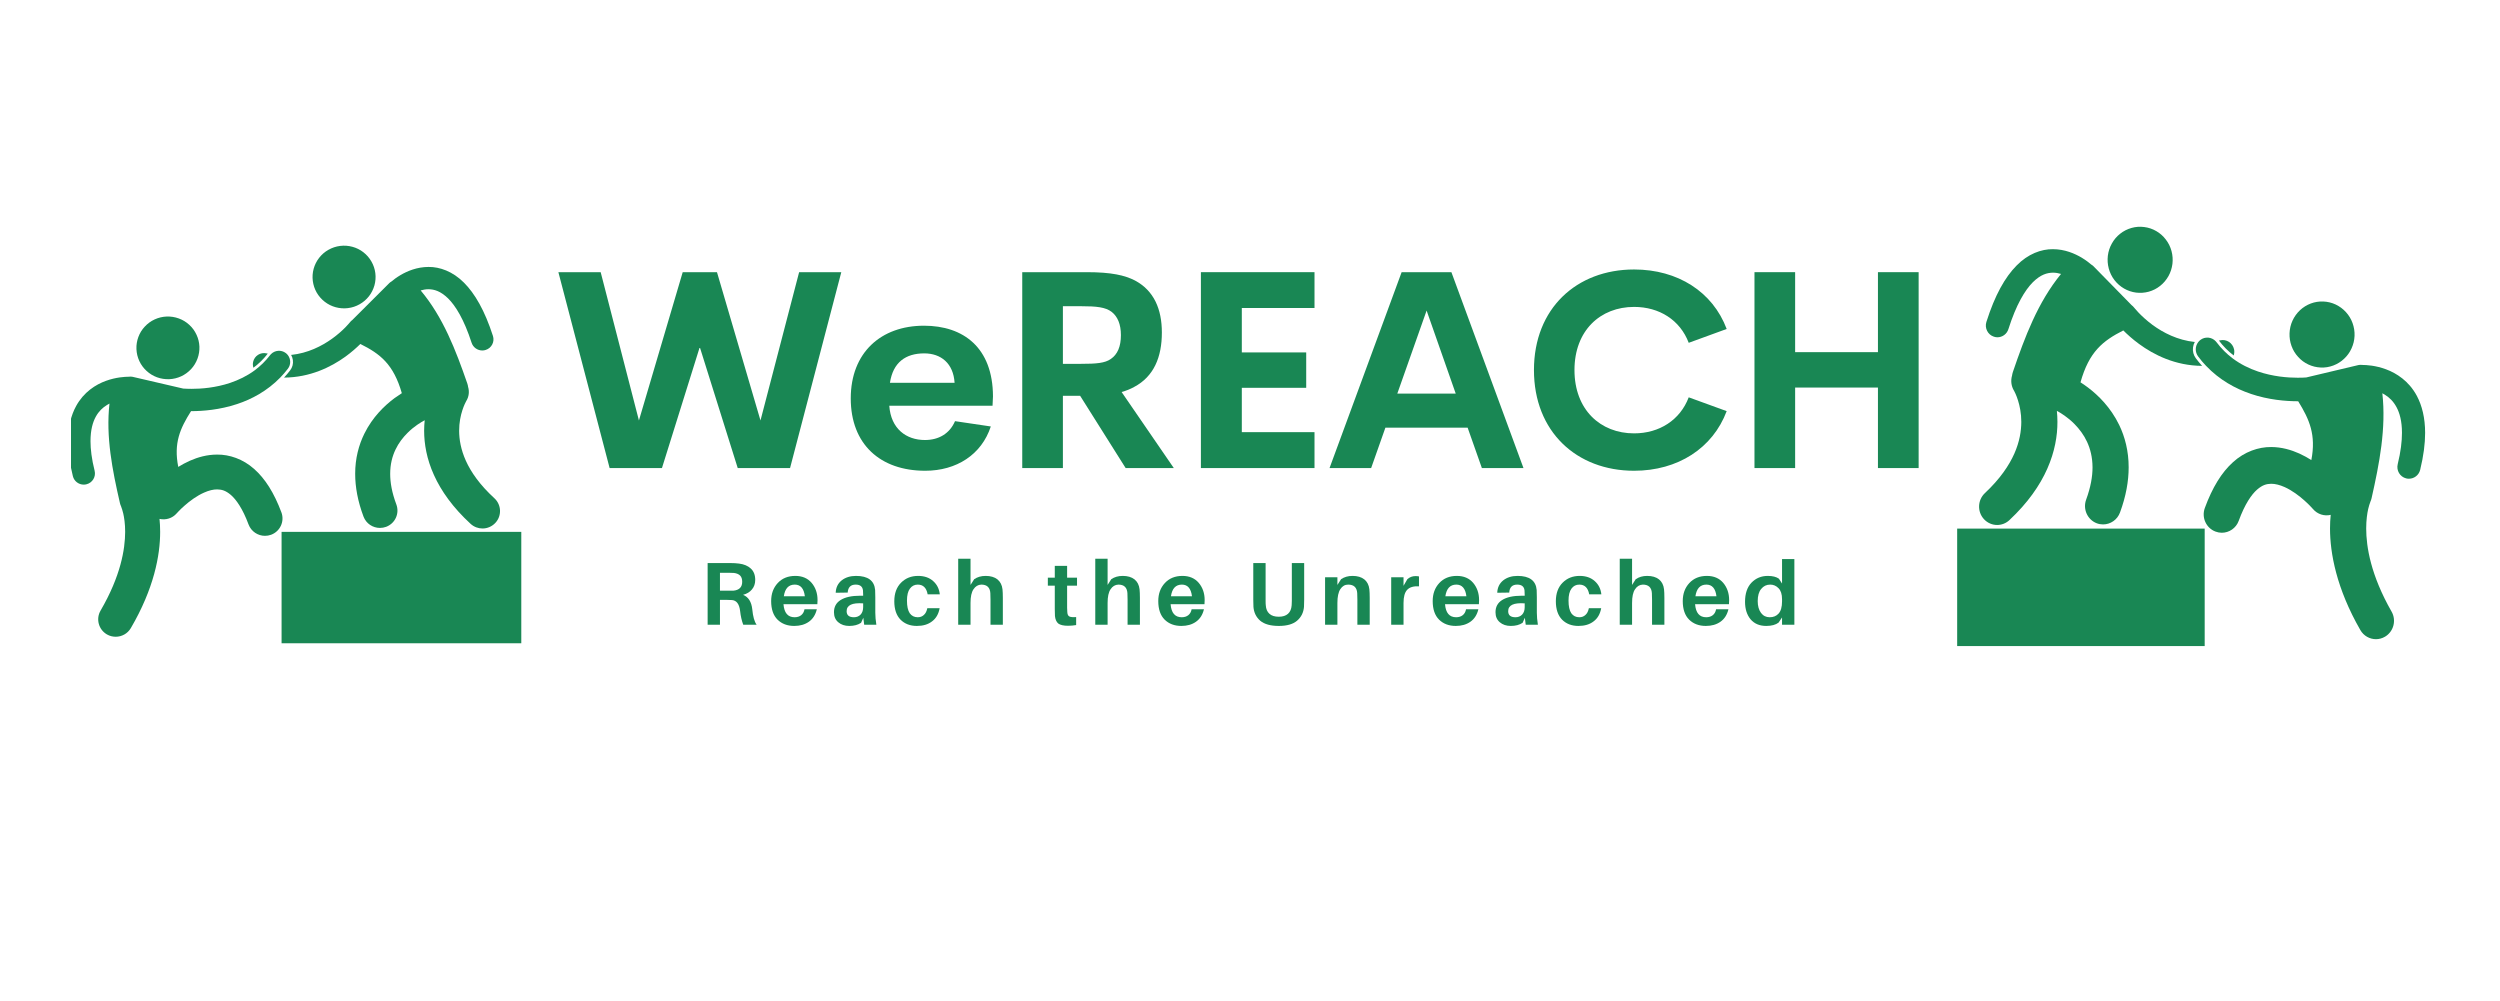 <?xml version="1.0" encoding="UTF-8"?>
<svg xmlns="http://www.w3.org/2000/svg" xmlns:xlink="http://www.w3.org/1999/xlink" width="224.88pt" height="90pt" viewBox="0 0 224.88 90" version="1.2">
<defs>
<g>
<symbol overflow="visible" id="glyph0-0">
<path style="stroke:none;" d="M 0 0 L 0 -5.625 L 4.016 -5.625 L 4.016 0 Z M 2.016 -3.172 L 3.375 -5.219 L 0.641 -5.219 Z M 2.25 -2.812 L 3.609 -0.766 L 3.609 -4.859 Z M 0.641 -0.406 L 3.375 -0.406 L 2.016 -2.453 Z M 0.406 -4.859 L 0.406 -0.766 L 1.766 -2.812 Z M 0.406 -4.859 "/>
</symbol>
<symbol overflow="visible" id="glyph0-1">
<path style="stroke:none;" d="M 4.734 -1.391 C 4.797 -0.734 4.926 -0.27 5.125 0 L 3.922 0 C 3.785 -0.363 3.691 -0.773 3.641 -1.234 C 3.566 -1.859 3.32 -2.188 2.906 -2.219 C 2.801 -2.227 2.656 -2.234 2.469 -2.234 L 1.828 -2.234 L 1.828 0 L 0.719 0 L 0.719 -5.547 L 2.734 -5.547 C 3.047 -5.547 3.316 -5.531 3.547 -5.5 C 3.984 -5.445 4.332 -5.301 4.594 -5.062 C 4.863 -4.82 5 -4.477 5 -4.031 C 5 -3.688 4.898 -3.398 4.703 -3.172 C 4.516 -2.941 4.25 -2.781 3.906 -2.688 C 4.383 -2.5 4.66 -2.066 4.734 -1.391 Z M 1.828 -3.062 L 2.594 -3.062 C 2.812 -3.062 2.957 -3.062 3.031 -3.062 C 3.562 -3.113 3.828 -3.379 3.828 -3.859 C 3.828 -4.109 3.766 -4.297 3.641 -4.422 C 3.516 -4.547 3.332 -4.625 3.094 -4.656 C 2.969 -4.664 2.816 -4.672 2.641 -4.672 L 1.828 -4.672 Z M 1.828 -3.062 "/>
</symbol>
<symbol overflow="visible" id="glyph0-2">
<path style="stroke:none;" d="M 4.391 -2.219 C 4.391 -2.062 4.383 -1.938 4.375 -1.844 L 1.328 -1.844 C 1.391 -1.062 1.723 -0.672 2.328 -0.672 C 2.566 -0.672 2.766 -0.734 2.922 -0.859 C 3.078 -0.984 3.176 -1.16 3.219 -1.391 L 4.328 -1.391 C 4.211 -0.898 3.973 -0.523 3.609 -0.266 C 3.254 -0.016 2.816 0.109 2.297 0.109 C 1.68 0.109 1.18 -0.078 0.797 -0.453 C 0.41 -0.836 0.219 -1.395 0.219 -2.125 C 0.219 -2.781 0.414 -3.32 0.812 -3.75 C 1.207 -4.176 1.734 -4.391 2.391 -4.391 C 3.016 -4.391 3.504 -4.18 3.859 -3.766 C 4.211 -3.348 4.391 -2.832 4.391 -2.219 Z M 2.344 -3.609 C 1.789 -3.609 1.461 -3.258 1.359 -2.562 L 3.25 -2.562 C 3.164 -3.258 2.863 -3.609 2.344 -3.609 Z M 2.344 -3.609 "/>
</symbol>
<symbol overflow="visible" id="glyph0-3">
<path style="stroke:none;" d="M 2.984 0 L 2.906 -0.625 L 2.703 -0.172 C 2.422 0.016 2.066 0.109 1.641 0.109 C 1.242 0.109 0.914 0 0.656 -0.219 C 0.395 -0.438 0.266 -0.738 0.266 -1.125 C 0.266 -1.602 0.461 -1.969 0.859 -2.219 C 1.266 -2.477 1.852 -2.609 2.625 -2.609 L 2.891 -2.609 L 2.891 -2.688 C 2.891 -2.863 2.883 -3 2.875 -3.094 C 2.832 -3.438 2.613 -3.609 2.219 -3.609 C 1.77 -3.609 1.531 -3.367 1.5 -2.891 L 0.422 -2.875 C 0.441 -3.344 0.617 -3.711 0.953 -3.984 C 1.297 -4.254 1.727 -4.391 2.25 -4.391 C 3.32 -4.391 3.895 -3.969 3.969 -3.125 C 3.977 -2.914 3.984 -2.695 3.984 -2.469 L 3.984 -1.078 C 3.984 -0.754 4.016 -0.395 4.078 0 Z M 2.062 -0.672 C 2.301 -0.672 2.5 -0.75 2.656 -0.906 C 2.812 -1.07 2.891 -1.297 2.891 -1.578 L 2.891 -1.922 C 1.898 -1.992 1.406 -1.758 1.406 -1.219 C 1.406 -0.852 1.625 -0.672 2.062 -0.672 Z M 2.062 -0.672 "/>
</symbol>
<symbol overflow="visible" id="glyph0-4">
<path style="stroke:none;" d="M 2.359 -4.391 C 2.922 -4.391 3.375 -4.234 3.719 -3.922 C 4.062 -3.617 4.258 -3.223 4.312 -2.734 L 3.219 -2.734 C 3.113 -3.316 2.816 -3.609 2.328 -3.609 C 2.035 -3.609 1.801 -3.488 1.625 -3.25 C 1.445 -3.008 1.359 -2.648 1.359 -2.172 C 1.359 -1.66 1.441 -1.281 1.609 -1.031 C 1.785 -0.789 2.023 -0.672 2.328 -0.672 C 2.547 -0.672 2.727 -0.738 2.875 -0.875 C 3.031 -1.008 3.133 -1.211 3.188 -1.484 L 4.297 -1.484 C 4.203 -0.961 3.973 -0.566 3.609 -0.297 C 3.254 -0.023 2.801 0.109 2.25 0.109 C 1.645 0.109 1.156 -0.078 0.781 -0.453 C 0.406 -0.836 0.219 -1.391 0.219 -2.109 C 0.219 -2.816 0.422 -3.375 0.828 -3.781 C 1.234 -4.188 1.742 -4.391 2.359 -4.391 Z M 2.359 -4.391 "/>
</symbol>
<symbol overflow="visible" id="glyph0-5">
<path style="stroke:none;" d="M 4.484 -3.188 C 4.504 -3 4.516 -2.738 4.516 -2.406 L 4.516 0 L 3.406 0 L 3.406 -2.25 C 3.406 -2.508 3.398 -2.707 3.391 -2.844 C 3.359 -3.352 3.086 -3.609 2.578 -3.609 C 2.285 -3.598 2.051 -3.457 1.875 -3.188 C 1.695 -2.926 1.609 -2.516 1.609 -1.953 L 1.609 0 L 0.5 0 L 0.5 -5.938 L 1.609 -5.938 L 1.609 -3.578 L 1.938 -4.094 C 2.219 -4.289 2.562 -4.391 2.969 -4.391 C 3.414 -4.391 3.77 -4.285 4.031 -4.078 C 4.289 -3.867 4.441 -3.57 4.484 -3.188 Z M 4.484 -3.188 "/>
</symbol>
<symbol overflow="visible" id="glyph0-6">
<path style="stroke:none;" d=""/>
</symbol>
<symbol overflow="visible" id="glyph0-7">
<path style="stroke:none;" d="M 1.828 -3.516 L 1.828 -1.531 C 1.828 -1.352 1.832 -1.227 1.844 -1.156 C 1.852 -0.945 1.91 -0.812 2.016 -0.75 C 2.129 -0.688 2.336 -0.664 2.641 -0.688 L 2.641 0.031 C 2.41 0.07 2.164 0.094 1.906 0.094 C 1.5 0.094 1.207 0.023 1.031 -0.109 C 0.863 -0.254 0.766 -0.477 0.734 -0.781 C 0.723 -0.914 0.719 -1.125 0.719 -1.406 L 0.719 -3.516 L 0.094 -3.516 L 0.094 -4.234 L 0.719 -4.234 L 0.719 -5.297 L 1.828 -5.297 L 1.828 -4.234 L 2.719 -4.234 L 2.719 -3.516 Z M 1.828 -3.516 "/>
</symbol>
<symbol overflow="visible" id="glyph0-8">
<path style="stroke:none;" d="M 5.219 -5.547 L 5.219 -2.25 C 5.219 -1.988 5.211 -1.773 5.203 -1.609 C 5.16 -1.098 4.953 -0.68 4.578 -0.359 C 4.211 -0.047 3.664 0.109 2.938 0.109 C 2.195 0.109 1.641 -0.047 1.266 -0.359 C 0.898 -0.68 0.695 -1.098 0.656 -1.609 C 0.645 -1.773 0.641 -1.988 0.641 -2.25 L 0.641 -5.547 L 1.75 -5.547 L 1.75 -2.141 C 1.75 -1.953 1.754 -1.82 1.766 -1.75 C 1.785 -1.414 1.895 -1.16 2.094 -0.984 C 2.289 -0.805 2.57 -0.719 2.938 -0.719 C 3.289 -0.719 3.566 -0.805 3.766 -0.984 C 3.961 -1.16 4.07 -1.414 4.094 -1.75 C 4.102 -1.82 4.109 -1.953 4.109 -2.141 L 4.109 -5.547 Z M 5.219 -5.547 "/>
</symbol>
<symbol overflow="visible" id="glyph0-9">
<path style="stroke:none;" d="M 4.484 -3.188 C 4.504 -3 4.516 -2.738 4.516 -2.406 L 4.516 0 L 3.406 0 L 3.406 -2.25 C 3.406 -2.508 3.398 -2.707 3.391 -2.844 C 3.359 -3.352 3.086 -3.609 2.578 -3.609 C 2.285 -3.609 2.051 -3.473 1.875 -3.203 C 1.695 -2.93 1.609 -2.516 1.609 -1.953 L 1.609 0 L 0.5 0 L 0.5 -4.266 L 1.609 -4.266 L 1.609 -3.578 L 1.938 -4.094 C 2.219 -4.289 2.562 -4.391 2.969 -4.391 C 3.414 -4.391 3.77 -4.285 4.031 -4.078 C 4.289 -3.867 4.441 -3.57 4.484 -3.188 Z M 4.484 -3.188 "/>
</symbol>
<symbol overflow="visible" id="glyph0-10">
<path style="stroke:none;" d="M 2.688 -4.375 C 2.812 -4.375 2.914 -4.363 3 -4.344 L 3 -3.453 C 2.52 -3.484 2.164 -3.379 1.938 -3.141 C 1.719 -2.91 1.609 -2.516 1.609 -1.953 L 1.609 0 L 0.5 0 L 0.5 -4.266 L 1.609 -4.266 L 1.609 -3.5 L 1.953 -4.094 C 2.16 -4.281 2.406 -4.375 2.688 -4.375 Z M 2.688 -4.375 "/>
</symbol>
<symbol overflow="visible" id="glyph0-11">
<path style="stroke:none;" d="M 4.656 -5.906 L 4.656 0 L 3.547 0 L 3.547 -0.656 L 3.234 -0.188 C 2.973 0.008 2.602 0.109 2.125 0.109 C 1.531 0.109 1.062 -0.086 0.719 -0.484 C 0.383 -0.891 0.219 -1.414 0.219 -2.062 C 0.219 -2.801 0.41 -3.375 0.797 -3.781 C 1.191 -4.188 1.68 -4.391 2.266 -4.391 C 2.703 -4.391 3.035 -4.305 3.266 -4.141 L 3.547 -3.703 L 3.547 -5.906 Z M 2.438 -0.672 C 2.77 -0.672 3.035 -0.781 3.234 -1 C 3.441 -1.227 3.547 -1.594 3.547 -2.094 L 3.547 -2.297 C 3.547 -2.742 3.441 -3.07 3.234 -3.281 C 3.023 -3.5 2.773 -3.609 2.484 -3.609 C 2.148 -3.609 1.879 -3.477 1.672 -3.219 C 1.461 -2.969 1.359 -2.602 1.359 -2.125 C 1.359 -1.688 1.457 -1.332 1.656 -1.062 C 1.852 -0.801 2.113 -0.672 2.438 -0.672 Z M 2.438 -0.672 "/>
</symbol>
<symbol overflow="visible" id="glyph1-0">
<path style="stroke:none;" d="M 5.145 0 L 9.852 0 L 13.254 -10.887 L 16.668 0 L 21.375 0 L 25.984 -17.621 L 22.191 -17.621 L 18.715 -4.281 L 14.801 -17.621 L 11.719 -17.621 L 7.781 -4.281 L 4.34 -17.621 L 0.535 -17.621 Z M 5.145 0 "/>
</symbol>
<symbol overflow="visible" id="glyph1-1">
<path style="stroke:none;" d="M 13.609 -6.449 C 13.594 -10.84 10.949 -12.805 7.402 -12.805 C 3.535 -12.805 0.816 -10.387 0.816 -6.266 C 0.816 -2.145 3.461 0.242 7.512 0.242 C 10.328 0.242 12.582 -1.207 13.414 -3.742 L 10.195 -4.219 C 9.719 -3.109 8.742 -2.523 7.488 -2.523 C 5.816 -2.523 4.426 -3.523 4.281 -5.609 L 13.57 -5.609 Z M 7.426 -10.316 C 8.926 -10.316 10.047 -9.426 10.156 -7.668 L 4.34 -7.668 C 4.621 -9.512 5.754 -10.316 7.426 -10.316 Z M 7.426 -10.316 "/>
</symbol>
<symbol overflow="visible" id="glyph1-2">
<path style="stroke:none;" d="M 11.582 0 L 15.914 0 L 11.219 -6.84 C 11.645 -6.961 12.012 -7.109 12.34 -7.293 C 14.121 -8.23 14.84 -9.984 14.84 -12.191 C 14.84 -14.289 14.133 -15.961 12.414 -16.875 C 11.5 -17.34 10.316 -17.621 8.07 -17.621 L 2.281 -17.621 L 2.281 0 L 5.938 0 L 5.938 -6.5 L 7.488 -6.5 Z M 5.938 -14.559 L 7.559 -14.559 C 8.973 -14.559 9.766 -14.473 10.328 -14.047 C 10.852 -13.633 11.156 -12.949 11.156 -11.961 C 11.156 -10.926 10.852 -10.23 10.254 -9.816 C 9.719 -9.438 8.949 -9.375 7.559 -9.375 L 5.938 -9.375 Z M 5.938 -14.559 "/>
</symbol>
<symbol overflow="visible" id="glyph1-3">
<path style="stroke:none;" d="M 12.5 -14.398 L 12.5 -17.621 L 2.281 -17.621 L 2.281 0 L 12.5 0 L 12.5 -3.23 L 5.961 -3.23 L 5.961 -7.219 L 11.754 -7.219 L 11.754 -10.402 L 5.961 -10.402 L 5.961 -14.398 Z M 12.5 -14.398 "/>
</symbol>
<symbol overflow="visible" id="glyph1-4">
<path style="stroke:none;" d="M 14.07 0 L 17.812 0 L 11.328 -17.621 L 6.852 -17.621 L 0.367 0 L 4.109 0 L 5.391 -3.633 L 12.789 -3.633 Z M 6.461 -6.695 L 9.098 -14.168 L 11.719 -6.695 Z M 6.461 -6.695 "/>
</symbol>
<symbol overflow="visible" id="glyph1-5">
<path style="stroke:none;" d="M 10.082 0.242 C 14.012 0.242 17.156 -1.781 18.41 -5.121 L 14.996 -6.363 C 14.219 -4.316 12.352 -3.121 10.082 -3.121 C 7.047 -3.121 4.719 -5.254 4.719 -8.816 C 4.719 -12.375 7.047 -14.496 10.082 -14.496 C 12.352 -14.496 14.219 -13.316 14.996 -11.266 L 18.41 -12.512 C 17.156 -15.852 14.012 -17.863 10.082 -17.863 C 4.902 -17.863 1.074 -14.352 1.074 -8.816 C 1.074 -3.281 4.902 0.242 10.082 0.242 Z M 10.082 0.242 "/>
</symbol>
<symbol overflow="visible" id="glyph1-6">
<path style="stroke:none;" d="M 2.281 0 L 5.938 0 L 5.938 -7.242 L 13.387 -7.242 L 13.387 0 L 17.047 0 L 17.047 -17.621 L 13.387 -17.621 L 13.387 -10.426 L 5.938 -10.426 L 5.938 -17.621 L 2.281 -17.621 Z M 2.281 0 "/>
</symbol>
</g>
<clipPath id="clip1">
  <path d="M 197 30 L 218.168 30 L 218.168 58 L 197 58 Z M 197 30 "/>
</clipPath>
<clipPath id="clip2">
  <path d="M 176.023 47 L 199 47 L 199 58.113 L 176.023 58.113 Z M 176.023 47 "/>
</clipPath>
<clipPath id="clip3">
  <path d="M 6.387 31 L 27 31 L 27 57.863 L 6.387 57.863 Z M 6.387 31 "/>
</clipPath>
<clipPath id="clip4">
  <path d="M 25 47 L 46.91 47 L 46.91 57.863 L 25 57.863 Z M 25 47 "/>
</clipPath>
</defs>
<g id="surface1">
<g style="fill:rgb(9.799%,52.939%,32.939%);fill-opacity:1;">
  <use xlink:href="#glyph0-1" x="62.934" y="56.195"/>
</g>
<g style="fill:rgb(9.799%,52.939%,32.939%);fill-opacity:1;">
  <use xlink:href="#glyph0-2" x="69.148" y="56.195"/>
</g>
<g style="fill:rgb(9.799%,52.939%,32.939%);fill-opacity:1;">
  <use xlink:href="#glyph0-3" x="74.751" y="56.195"/>
</g>
<g style="fill:rgb(9.799%,52.939%,32.939%);fill-opacity:1;">
  <use xlink:href="#glyph0-4" x="80.225" y="56.195"/>
</g>
<g style="fill:rgb(9.799%,52.939%,32.939%);fill-opacity:1;">
  <use xlink:href="#glyph0-5" x="85.692" y="56.195"/>
</g>
<g style="fill:rgb(9.799%,52.939%,32.939%);fill-opacity:1;">
  <use xlink:href="#glyph0-6" x="91.64" y="56.195"/>
</g>
<g style="fill:rgb(9.799%,52.939%,32.939%);fill-opacity:1;">
  <use xlink:href="#glyph0-7" x="94.161" y="56.195"/>
</g>
<g style="fill:rgb(9.799%,52.939%,32.939%);fill-opacity:1;">
  <use xlink:href="#glyph0-5" x="98.022" y="56.195"/>
</g>
<g style="fill:rgb(9.799%,52.939%,32.939%);fill-opacity:1;">
  <use xlink:href="#glyph0-2" x="103.97" y="56.195"/>
</g>
<g style="fill:rgb(9.799%,52.939%,32.939%);fill-opacity:1;">
  <use xlink:href="#glyph0-6" x="109.574" y="56.195"/>
</g>
<g style="fill:rgb(9.799%,52.939%,32.939%);fill-opacity:1;">
  <use xlink:href="#glyph0-8" x="112.094" y="56.195"/>
</g>
<g style="fill:rgb(9.799%,52.939%,32.939%);fill-opacity:1;">
  <use xlink:href="#glyph0-9" x="118.693" y="56.195"/>
</g>
<g style="fill:rgb(9.799%,52.939%,32.939%);fill-opacity:1;">
  <use xlink:href="#glyph0-10" x="124.641" y="56.195"/>
</g>
<g style="fill:rgb(9.799%,52.939%,32.939%);fill-opacity:1;">
  <use xlink:href="#glyph0-2" x="128.655" y="56.195"/>
</g>
<g style="fill:rgb(9.799%,52.939%,32.939%);fill-opacity:1;">
  <use xlink:href="#glyph0-3" x="134.258" y="56.195"/>
</g>
<g style="fill:rgb(9.799%,52.939%,32.939%);fill-opacity:1;">
  <use xlink:href="#glyph0-4" x="139.733" y="56.195"/>
</g>
<g style="fill:rgb(9.799%,52.939%,32.939%);fill-opacity:1;">
  <use xlink:href="#glyph0-5" x="145.199" y="56.195"/>
</g>
<g style="fill:rgb(9.799%,52.939%,32.939%);fill-opacity:1;">
  <use xlink:href="#glyph0-2" x="151.148" y="56.195"/>
</g>
<g style="fill:rgb(9.799%,52.939%,32.939%);fill-opacity:1;">
  <use xlink:href="#glyph0-11" x="156.751" y="56.195"/>
</g>
<path style=" stroke:none;fill-rule:nonzero;fill:rgb(9.799%,52.939%,32.939%);fill-opacity:1;" d="M 200.926 31.977 C 200.984 31.801 201 31.605 200.957 31.414 C 200.828 30.844 200.273 30.484 199.711 30.613 C 199.672 30.621 199.637 30.629 199.598 30.637 C 199.98 31.145 200.422 31.59 200.926 31.977 Z M 200.926 31.977 "/>
<path style=" stroke:none;fill-rule:nonzero;fill:rgb(9.799%,52.939%,32.939%);fill-opacity:1;" d="M 197.266 31.246 C 197.289 31.074 197.344 30.91 197.426 30.762 C 195.875 30.602 194.582 29.926 193.625 29.227 C 193.082 28.824 192.656 28.422 192.371 28.125 C 192.23 27.977 192.121 27.855 192.055 27.773 C 192.02 27.734 191.996 27.703 191.98 27.684 C 191.973 27.676 191.969 27.668 191.965 27.668 C 191.898 27.582 191.824 27.508 191.742 27.449 C 190.594 26.277 189.445 25.105 188.297 23.934 C 188.25 23.887 188.188 23.844 188.117 23.801 C 187.949 23.656 187.652 23.418 187.25 23.176 C 186.633 22.812 185.746 22.418 184.668 22.414 C 183.621 22.402 182.422 22.836 181.395 23.887 C 180.359 24.934 179.449 26.535 178.68 28.957 C 178.504 29.512 178.805 30.109 179.352 30.285 C 179.457 30.32 179.566 30.34 179.672 30.34 C 180.109 30.34 180.52 30.055 180.66 29.605 C 181.363 27.387 182.16 26.086 182.859 25.387 C 183.566 24.691 184.129 24.539 184.668 24.527 C 184.914 24.527 185.16 24.57 185.395 24.641 C 183.309 27.184 182.137 30.309 181.059 33.473 C 181.023 33.578 181.004 33.684 180.988 33.785 C 180.859 34.223 180.906 34.715 181.156 35.133 C 181.156 35.133 181.16 35.137 181.168 35.148 C 181.246 35.285 181.824 36.402 181.82 37.953 C 181.816 38.777 181.668 39.727 181.195 40.801 C 180.719 41.871 179.914 43.074 178.547 44.355 C 177.887 44.977 177.844 46.02 178.453 46.691 C 178.773 47.043 179.211 47.223 179.648 47.223 C 180.043 47.223 180.438 47.078 180.75 46.785 C 182.398 45.242 183.492 43.672 184.16 42.156 C 184.832 40.641 185.074 39.195 185.07 37.953 C 185.07 37.602 185.051 37.27 185.02 36.957 C 185.336 37.129 186 37.523 186.613 38.152 C 187.035 38.582 187.441 39.109 187.734 39.742 C 188.027 40.379 188.223 41.121 188.227 42.043 C 188.227 42.848 188.07 43.805 187.652 44.945 C 187.34 45.797 187.77 46.75 188.609 47.07 C 188.797 47.141 188.988 47.172 189.176 47.172 C 189.836 47.172 190.457 46.762 190.699 46.098 C 191.238 44.637 191.477 43.281 191.477 42.043 C 191.48 40.578 191.141 39.293 190.629 38.234 C 189.855 36.637 188.738 35.555 187.824 34.863 C 187.582 34.68 187.352 34.523 187.145 34.391 C 187.914 31.641 189.152 30.66 190.996 29.723 C 191.344 30.07 191.816 30.504 192.41 30.938 C 193.723 31.902 195.66 32.898 198.082 32.91 C 197.887 32.691 197.695 32.465 197.516 32.223 C 197.309 31.945 197.219 31.598 197.266 31.246 Z M 197.266 31.246 "/>
<path style=" stroke:none;fill-rule:nonzero;fill:rgb(9.799%,52.939%,32.939%);fill-opacity:1;" d="M 193.957 20.785 C 194.297 20.98 194.582 21.234 194.82 21.547 C 195.059 21.859 195.23 22.203 195.332 22.582 C 195.434 22.965 195.461 23.348 195.414 23.742 C 195.363 24.133 195.246 24.5 195.055 24.84 C 194.859 25.184 194.613 25.477 194.305 25.719 C 194 25.961 193.66 26.133 193.285 26.238 C 192.91 26.34 192.531 26.367 192.145 26.32 C 191.762 26.27 191.398 26.148 191.062 25.953 C 190.727 25.758 190.438 25.504 190.199 25.195 C 189.961 24.883 189.789 24.535 189.688 24.156 C 189.586 23.777 189.559 23.391 189.605 23 C 189.656 22.609 189.773 22.242 189.969 21.898 C 190.16 21.555 190.406 21.266 190.715 21.023 C 191.02 20.781 191.363 20.609 191.734 20.504 C 192.109 20.398 192.488 20.371 192.875 20.422 C 193.258 20.469 193.621 20.59 193.957 20.785 Z M 193.957 20.785 "/>
<path style=" stroke:none;fill-rule:nonzero;fill:rgb(9.799%,52.939%,32.939%);fill-opacity:1;" d="M 208.988 27.121 C 209.375 27.137 209.746 27.227 210.098 27.391 C 210.449 27.559 210.758 27.785 211.02 28.074 C 211.285 28.363 211.484 28.691 211.617 29.062 C 211.75 29.434 211.812 29.816 211.797 30.207 C 211.781 30.602 211.691 30.977 211.527 31.336 C 211.367 31.695 211.141 32.008 210.855 32.273 C 210.57 32.543 210.246 32.742 209.883 32.879 C 209.52 33.016 209.145 33.078 208.754 33.059 C 208.367 33.043 207.996 32.953 207.645 32.789 C 207.293 32.625 206.984 32.398 206.723 32.105 C 206.457 31.816 206.258 31.488 206.125 31.117 C 205.992 30.746 205.934 30.367 205.949 29.973 C 205.965 29.578 206.051 29.203 206.215 28.844 C 206.379 28.488 206.602 28.176 206.887 27.906 C 207.172 27.641 207.496 27.438 207.859 27.301 C 208.223 27.164 208.602 27.105 208.988 27.121 Z M 208.988 27.121 "/>
<g clip-path="url(#clip1)" clip-rule="nonzero">
<path style=" stroke:none;fill-rule:nonzero;fill:rgb(9.799%,52.939%,32.939%);fill-opacity:1;" d="M 214.625 33.219 C 213.68 32.867 212.863 32.832 212.508 32.828 C 212.371 32.812 212.25 32.812 212.152 32.836 C 210.586 33.207 209.016 33.578 207.449 33.953 C 207.258 33.965 206.996 33.98 206.68 33.977 C 205.781 33.98 204.445 33.871 203.102 33.414 C 202.316 33.148 201.535 32.766 200.812 32.223 C 200.297 31.832 199.812 31.359 199.383 30.785 C 199.359 30.754 199.332 30.723 199.305 30.695 C 198.945 30.309 198.348 30.254 197.922 30.582 C 197.848 30.641 197.781 30.711 197.727 30.785 C 197.449 31.152 197.434 31.676 197.727 32.062 C 197.949 32.367 198.188 32.645 198.438 32.906 C 199.648 34.18 201.082 34.961 202.441 35.418 C 202.441 35.418 202.441 35.418 202.441 35.422 C 204.082 35.977 205.625 36.09 206.68 36.094 C 206.695 36.094 206.711 36.094 206.727 36.094 C 207.75 37.75 208.344 39.121 207.91 41.383 C 207.582 41.176 207.223 40.977 206.832 40.797 C 206.094 40.465 205.242 40.215 204.301 40.211 C 203.156 40.199 201.898 40.633 200.871 41.566 C 199.836 42.496 199.008 43.848 198.328 45.695 C 198.016 46.551 198.445 47.5 199.289 47.816 C 199.477 47.887 199.664 47.922 199.855 47.922 C 200.516 47.922 201.137 47.512 201.379 46.844 C 201.93 45.332 202.535 44.477 203.023 44.047 C 203.52 43.617 203.867 43.527 204.301 43.516 C 204.652 43.516 205.07 43.617 205.512 43.816 C 206.168 44.109 206.84 44.613 207.316 45.047 C 207.555 45.258 207.746 45.453 207.875 45.59 C 207.938 45.656 207.988 45.711 208.016 45.742 C 208.031 45.758 208.043 45.77 208.047 45.777 C 208.047 45.777 208.051 45.781 208.051 45.781 C 208.461 46.266 209.082 46.449 209.652 46.312 C 209.613 46.684 209.59 47.09 209.59 47.539 C 209.59 49.758 210.164 52.922 212.316 56.672 C 212.617 57.199 213.16 57.496 213.723 57.496 C 214 57.496 214.281 57.422 214.539 57.27 C 215.312 56.812 215.578 55.801 215.125 55.012 C 213.25 51.727 212.848 49.191 212.844 47.539 C 212.844 46.758 212.938 46.172 213.02 45.801 C 213.062 45.617 213.102 45.484 213.125 45.406 C 213.141 45.371 213.148 45.348 213.152 45.34 L 213.152 45.336 C 213.18 45.266 213.203 45.195 213.223 45.125 C 213.266 45.027 213.305 44.926 213.328 44.816 C 214.035 41.68 214.648 38.523 214.297 35.375 C 214.375 35.414 214.449 35.457 214.523 35.504 C 214.926 35.754 215.285 36.094 215.57 36.621 C 215.852 37.145 216.062 37.875 216.062 38.941 C 216.062 39.703 215.953 40.633 215.68 41.75 C 215.539 42.316 215.879 42.891 216.438 43.031 C 216.523 43.055 216.605 43.062 216.688 43.062 C 217.156 43.062 217.582 42.742 217.699 42.262 C 218.004 41.008 218.145 39.91 218.145 38.941 C 218.145 37.594 217.867 36.484 217.398 35.605 C 216.691 34.285 215.578 33.57 214.625 33.219 Z M 214.625 33.219 "/>
</g>
<g clip-path="url(#clip2)" clip-rule="nonzero">
<path style=" stroke:none;fill-rule:nonzero;fill:rgb(9.799%,52.939%,32.939%);fill-opacity:1;" d="M 176.051 47.547 L 198.316 47.547 L 198.316 58.117 L 176.051 58.117 Z M 176.051 47.547 "/>
</g>
<g style="fill:rgb(9.799%,52.939%,32.939%);fill-opacity:1;">
  <use xlink:href="#glyph1-0" x="49.692" y="42.103"/>
</g>
<g style="fill:rgb(9.799%,52.939%,32.939%);fill-opacity:1;">
  <use xlink:href="#glyph1-1" x="75.711" y="42.103"/>
</g>
<g style="fill:rgb(9.799%,52.939%,32.939%);fill-opacity:1;">
  <use xlink:href="#glyph1-2" x="89.672" y="42.103"/>
</g>
<g style="fill:rgb(9.799%,52.939%,32.939%);fill-opacity:1;">
  <use xlink:href="#glyph1-3" x="105.742" y="42.103"/>
</g>
<g style="fill:rgb(9.799%,52.939%,32.939%);fill-opacity:1;">
  <use xlink:href="#glyph1-4" x="119.228" y="42.103"/>
</g>
<g style="fill:rgb(9.799%,52.939%,32.939%);fill-opacity:1;">
  <use xlink:href="#glyph1-5" x="136.908" y="42.103"/>
</g>
<g style="fill:rgb(9.799%,52.939%,32.939%);fill-opacity:1;">
  <use xlink:href="#glyph1-6" x="155.538" y="42.103"/>
</g>
<path style=" stroke:none;fill-rule:nonzero;fill:rgb(9.799%,52.939%,32.939%);fill-opacity:1;" d="M 22.797 33.078 C 22.742 32.914 22.727 32.73 22.77 32.547 C 22.891 32.004 23.43 31.664 23.973 31.785 C 24.012 31.797 24.047 31.801 24.086 31.809 C 23.715 32.289 23.285 32.715 22.797 33.078 Z M 22.797 33.078 "/>
<path style=" stroke:none;fill-rule:nonzero;fill:rgb(9.799%,52.939%,32.939%);fill-opacity:1;" d="M 26.344 32.387 C 26.32 32.223 26.27 32.066 26.188 31.926 C 27.688 31.773 28.941 31.133 29.867 30.469 C 30.395 30.09 30.809 29.711 31.082 29.43 C 31.219 29.289 31.324 29.172 31.391 29.094 C 31.422 29.059 31.449 29.027 31.461 29.012 C 31.469 29 31.473 28.996 31.477 28.992 C 31.539 28.91 31.613 28.84 31.691 28.785 C 32.805 27.676 33.918 26.562 35.031 25.453 C 35.074 25.41 35.133 25.367 35.203 25.328 C 35.367 25.188 35.652 24.965 36.043 24.734 C 36.641 24.387 37.5 24.016 38.543 24.012 C 39.559 24 40.719 24.414 41.715 25.406 C 42.715 26.398 43.598 27.922 44.34 30.215 C 44.512 30.742 44.223 31.309 43.691 31.477 C 43.59 31.512 43.484 31.527 43.383 31.527 C 42.957 31.527 42.559 31.254 42.422 30.832 C 41.742 28.73 40.973 27.496 40.297 26.832 C 39.609 26.172 39.062 26.027 38.543 26.016 C 38.305 26.016 38.066 26.059 37.84 26.125 C 39.859 28.531 40.996 31.496 42.035 34.496 C 42.07 34.598 42.094 34.699 42.105 34.797 C 42.23 35.211 42.188 35.676 41.941 36.074 C 41.941 36.074 41.941 36.078 41.934 36.086 C 41.859 36.215 41.297 37.273 41.301 38.746 C 41.305 39.527 41.449 40.43 41.906 41.449 C 42.367 42.465 43.148 43.605 44.473 44.82 C 45.109 45.406 45.152 46.398 44.562 47.031 C 44.25 47.367 43.828 47.539 43.402 47.539 C 43.023 47.539 42.641 47.402 42.336 47.125 C 40.742 45.66 39.684 44.168 39.035 42.73 C 38.383 41.297 38.152 39.926 38.152 38.746 C 38.152 38.414 38.172 38.102 38.203 37.801 C 37.895 37.965 37.254 38.34 36.66 38.938 C 36.25 39.344 35.859 39.844 35.574 40.445 C 35.289 41.047 35.098 41.75 35.098 42.625 C 35.098 43.391 35.246 44.297 35.652 45.375 C 35.957 46.188 35.543 47.09 34.727 47.391 C 34.547 47.457 34.359 47.488 34.176 47.488 C 33.539 47.488 32.938 47.102 32.699 46.469 C 32.18 45.086 31.949 43.801 31.949 42.625 C 31.945 41.238 32.277 40.016 32.773 39.012 C 33.52 37.5 34.602 36.473 35.484 35.816 C 35.723 35.645 35.945 35.496 36.145 35.367 C 35.398 32.762 34.199 31.828 32.414 30.941 C 32.078 31.273 31.621 31.684 31.047 32.098 C 29.773 33.012 27.898 33.953 25.551 33.965 C 25.742 33.758 25.926 33.543 26.098 33.316 C 26.305 33.047 26.391 32.719 26.344 32.387 Z M 26.344 32.387 "/>
<path style=" stroke:none;fill-rule:nonzero;fill:rgb(9.799%,52.939%,32.939%);fill-opacity:1;" d="M 29.547 22.469 C 29.219 22.652 28.941 22.895 28.711 23.188 C 28.48 23.484 28.316 23.812 28.215 24.172 C 28.117 24.531 28.09 24.898 28.137 25.27 C 28.184 25.641 28.301 25.988 28.484 26.312 C 28.672 26.637 28.914 26.914 29.211 27.145 C 29.508 27.375 29.836 27.539 30.199 27.637 C 30.562 27.734 30.93 27.762 31.301 27.715 C 31.676 27.668 32.023 27.555 32.352 27.367 C 32.676 27.184 32.957 26.941 33.188 26.648 C 33.418 26.352 33.582 26.023 33.684 25.664 C 33.781 25.305 33.809 24.938 33.762 24.566 C 33.715 24.195 33.598 23.848 33.41 23.523 C 33.227 23.199 32.984 22.922 32.688 22.691 C 32.391 22.461 32.062 22.297 31.699 22.199 C 31.336 22.102 30.969 22.074 30.598 22.121 C 30.223 22.168 29.875 22.285 29.547 22.469 Z M 29.547 22.469 "/>
<path style=" stroke:none;fill-rule:nonzero;fill:rgb(9.799%,52.939%,32.939%);fill-opacity:1;" d="M 14.992 28.473 C 14.617 28.488 14.258 28.574 13.918 28.73 C 13.574 28.887 13.277 29.105 13.023 29.379 C 12.766 29.652 12.574 29.965 12.445 30.316 C 12.316 30.668 12.258 31.031 12.273 31.402 C 12.289 31.777 12.375 32.133 12.531 32.473 C 12.688 32.812 12.906 33.109 13.184 33.363 C 13.457 33.617 13.773 33.809 14.125 33.938 C 14.477 34.066 14.84 34.121 15.219 34.109 C 15.594 34.094 15.949 34.008 16.293 33.852 C 16.633 33.695 16.93 33.477 17.188 33.203 C 17.441 32.93 17.633 32.617 17.762 32.266 C 17.895 31.914 17.949 31.551 17.938 31.18 C 17.922 30.805 17.836 30.449 17.676 30.109 C 17.52 29.77 17.305 29.473 17.027 29.219 C 16.75 28.965 16.438 28.773 16.082 28.645 C 15.73 28.516 15.367 28.461 14.992 28.473 Z M 14.992 28.473 "/>
<g clip-path="url(#clip3)" clip-rule="nonzero">
<path style=" stroke:none;fill-rule:nonzero;fill:rgb(9.799%,52.939%,32.939%);fill-opacity:1;" d="M 9.531 34.258 C 10.449 33.926 11.238 33.891 11.586 33.887 C 11.715 33.871 11.832 33.871 11.926 33.895 C 13.445 34.246 14.965 34.602 16.48 34.953 C 16.664 34.965 16.918 34.977 17.227 34.977 C 18.098 34.98 19.391 34.879 20.691 34.445 C 21.453 34.188 22.211 33.828 22.91 33.312 C 23.406 32.941 23.875 32.496 24.293 31.949 C 24.316 31.918 24.344 31.891 24.367 31.863 C 24.719 31.5 25.293 31.445 25.707 31.758 C 25.781 31.812 25.844 31.879 25.898 31.949 C 26.164 32.297 26.18 32.797 25.898 33.164 C 25.68 33.449 25.449 33.715 25.211 33.961 C 24.035 35.168 22.648 35.91 21.332 36.344 C 19.742 36.871 18.25 36.98 17.227 36.984 C 17.211 36.984 17.199 36.984 17.184 36.984 C 16.191 38.555 15.613 39.855 16.035 42 C 16.355 41.801 16.703 41.613 17.078 41.445 C 17.793 41.129 18.617 40.891 19.531 40.891 C 20.637 40.879 21.855 41.289 22.852 42.176 C 23.852 43.055 24.656 44.336 25.312 46.086 C 25.617 46.898 25.199 47.801 24.387 48.102 C 24.203 48.168 24.02 48.199 23.836 48.199 C 23.199 48.199 22.598 47.809 22.359 47.18 C 21.828 45.746 21.242 44.934 20.77 44.523 C 20.289 44.117 19.949 44.031 19.531 44.023 C 19.191 44.02 18.785 44.117 18.359 44.309 C 17.723 44.586 17.074 45.062 16.613 45.473 C 16.379 45.676 16.191 45.859 16.07 45.988 C 16.008 46.051 15.961 46.102 15.934 46.133 C 15.918 46.148 15.906 46.16 15.902 46.168 C 15.902 46.168 15.898 46.168 15.898 46.168 C 15.898 46.172 15.898 46.172 15.898 46.172 C 15.504 46.629 14.902 46.801 14.348 46.676 C 14.383 47.023 14.406 47.41 14.406 47.836 C 14.41 49.941 13.852 52.941 11.77 56.496 C 11.477 57 10.949 57.277 10.406 57.277 C 10.137 57.277 9.867 57.211 9.617 57.066 C 8.867 56.629 8.609 55.672 9.047 54.922 C 10.863 51.805 11.254 49.402 11.258 47.836 C 11.258 47.098 11.168 46.543 11.086 46.188 C 11.047 46.012 11.008 45.887 10.984 45.816 C 10.973 45.781 10.961 45.758 10.961 45.75 L 10.957 45.746 C 10.93 45.68 10.91 45.613 10.891 45.547 C 10.848 45.457 10.812 45.359 10.789 45.254 C 10.105 42.281 9.512 39.289 9.848 36.301 C 9.777 36.34 9.703 36.379 9.629 36.426 C 9.242 36.66 8.891 36.984 8.617 37.48 C 8.344 37.98 8.141 38.676 8.141 39.684 C 8.141 40.406 8.246 41.289 8.512 42.348 C 8.645 42.887 8.316 43.43 7.777 43.562 C 7.695 43.582 7.613 43.594 7.535 43.594 C 7.082 43.594 6.668 43.289 6.555 42.832 C 6.258 41.645 6.125 40.605 6.125 39.684 C 6.125 38.406 6.391 37.352 6.848 36.523 C 7.531 35.27 8.609 34.59 9.531 34.258 Z M 9.531 34.258 "/>
</g>
<g clip-path="url(#clip4)" clip-rule="nonzero">
<path style=" stroke:none;fill-rule:nonzero;fill:rgb(9.799%,52.939%,32.939%);fill-opacity:1;" d="M 46.891 47.844 L 25.328 47.844 L 25.328 57.871 L 46.891 57.871 Z M 46.891 47.844 "/>
</g>
</g>
</svg>
